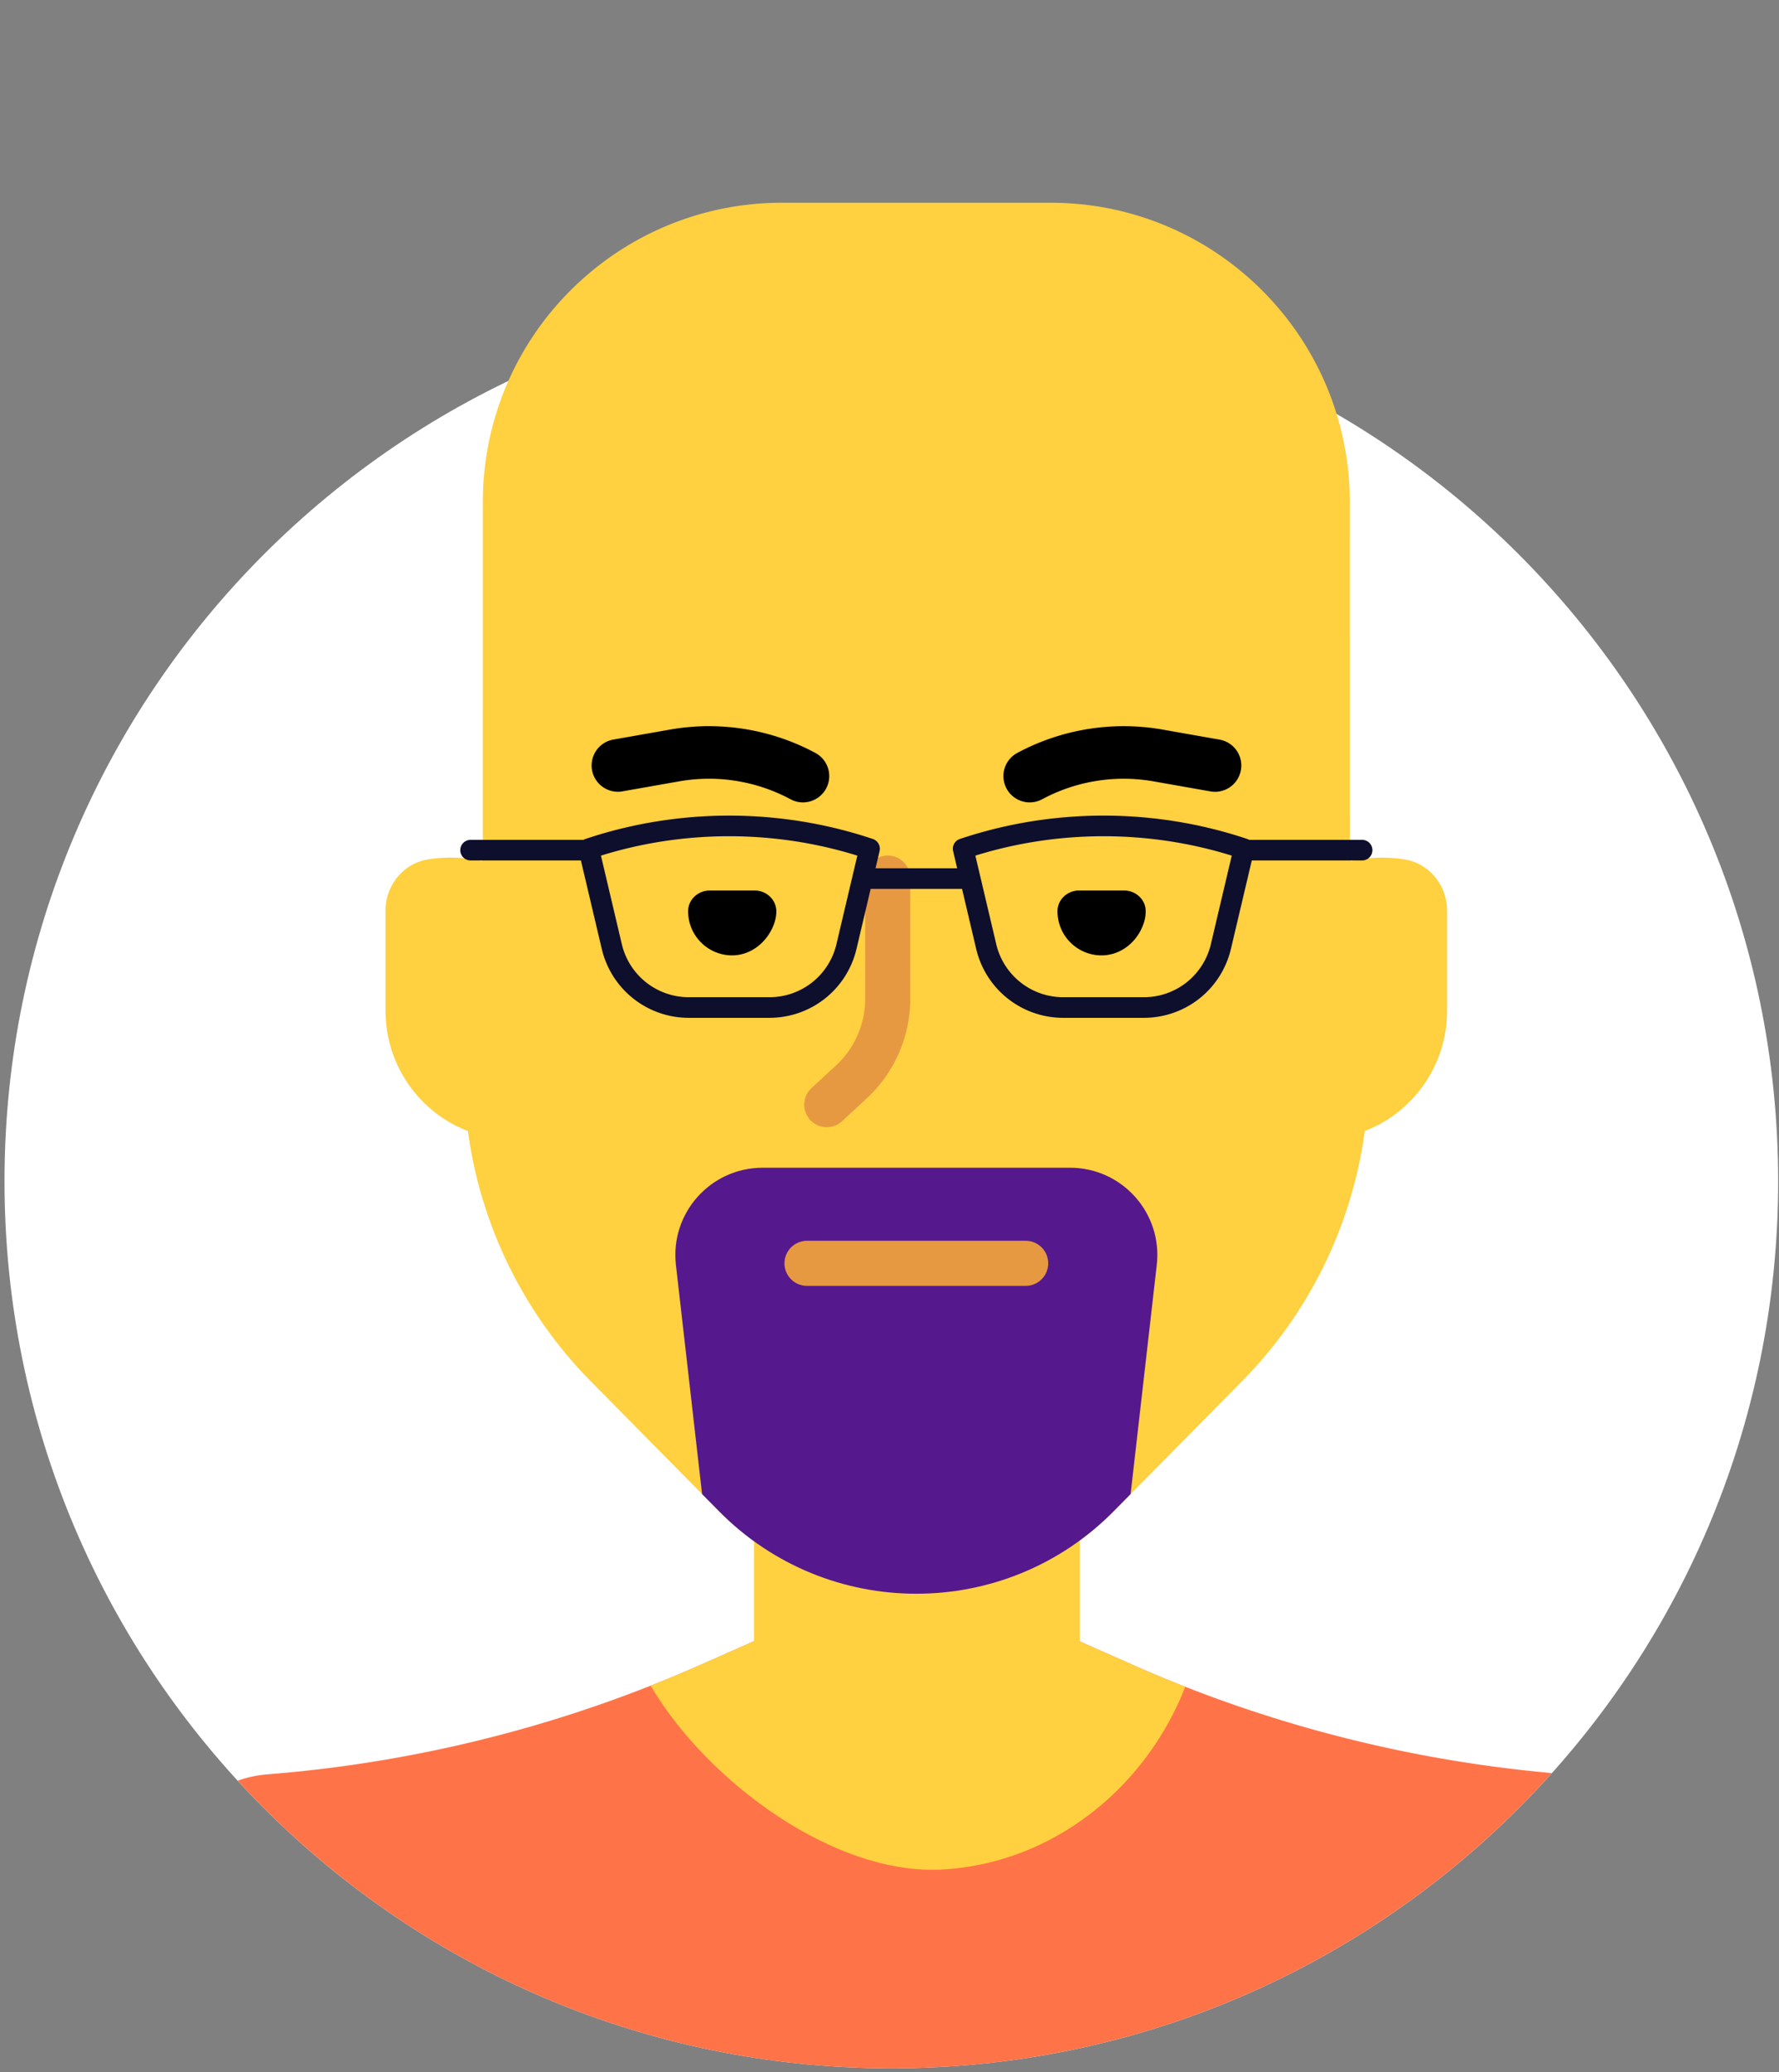 <svg xmlns="http://www.w3.org/2000/svg" width="395" height="460" viewBox="0 0 395 460">
    <rect x="0" y="0" width="395" height="460" fill="#808080" stroke="none"/>
    <g fill="none" fill-rule="evenodd">
        <path fill="#FFF" d="M394.812 262.21c0 108.749-88.158 196.906-196.906 196.906S1 370.96 1 262.21C1 153.462 89.158 65.304 197.906 65.304s196.906 88.158 196.906 196.906"/>
        <path fill="#FF7348" d="M203.541 348.33l-48.03 21.238a295.188 295.188 0 0 1-96.136 24.299 25.68 25.68 0 0 0-6.596 1.411c35.995 39.236 87.685 63.838 145.127 63.838 58.262 0 110.607-25.312 146.658-65.53-31.585-2.828-63.054-10.742-93.158-24.068l-47.865-21.189z"/>
        <path fill="#FFD03F" d="M311.83 190.764a32.075 32.075 0 0 0-11.906.361l-.214-2.262-.006-77.405C299.7 74.753 269.944 45 233.24 45H173.67c-36.707 0-66.464 29.756-66.464 66.463l-.003 77.475-.206 2.192a32.065 32.065 0 0 0-11.927-.366c-5.492.866-9.464 5.762-9.464 11.323v22.321c0 11.898 7.353 22.448 18.29 26.666a97.629 97.629 0 0 0 27.263 55.527l28.482 28.855a61.985 61.985 0 0 0 7.78 6.674V364.3l-11.911 5.267a295.548 295.548 0 0 1-11.037 4.613c12.237 20.896 40.602 42.219 64.855 40.805 24.934-1.455 45.304-18.602 53.839-40.565a294.82 294.82 0 0 1-11.761-4.903l-11.66-5.161v-22.405a62.085 62.085 0 0 0 7.533-6.496l28.482-28.855a97.63 97.63 0 0 0 27.264-55.535c10.924-4.224 18.268-14.768 18.268-26.658v-22.321c0-5.56-3.971-10.457-9.464-11.323"/>
        <path fill="#55198D" d="M169.33 259.212h68.262c11.572 0 20.564 10.076 19.25 21.573l-5.806 50.866-3.756 3.805c-24.107 24.425-63.53 24.425-87.638 0l-3.757-3.806-5.807-50.865c-1.312-11.497 7.68-21.573 19.251-21.573"/>
        <path fill="#000" d="M249.633 197.677h-10.085c-2.548 0-4.734 2.007-4.748 4.555v.05c0 5.334 4.264 9.672 9.57 9.79 4.12.091 7.696-2.572 9.285-6.375.521-1.246.735-2.396.728-3.468-.017-2.547-2.203-4.552-4.75-4.552m-82.031 0h-10.054c-2.55 0-4.746 2.005-4.762 4.555v.05c0 5.236 4.109 9.511 9.278 9.779 4.16.216 7.823-2.45 9.511-6.257.549-1.237.784-2.379.795-3.444.027-2.6-2.168-4.683-4.768-4.683m15.818-22.633a5.835 5.835 0 0 0-2.37-7.904c-9.814-5.287-21.265-7.133-32.241-5.197l-12.685 2.237a5.835 5.835 0 0 0 2.027 11.492l12.685-2.236a38.248 38.248 0 0 1 24.679 3.977 5.835 5.835 0 0 0 7.905-2.37m45.215 3.07a5.835 5.835 0 0 1-2.772-10.973 49.962 49.962 0 0 1 32.24-5.197l12.685 2.237a5.834 5.834 0 0 1 4.734 6.76 5.832 5.832 0 0 1-6.76 4.732l-12.685-2.236a38.248 38.248 0 0 0-24.68 3.978 5.808 5.808 0 0 1-2.762.698"/>
        <path fill="#E79942" d="M183.57 250.214a5.001 5.001 0 0 1-3.394-8.675l5.469-5.052a20.154 20.154 0 0 0 6.459-14.757l.006-26.81c0-2.762 2.24-5.001 5.001-5.001h.002c2.762 0 5 2.24 5 5.002l-.006 26.811a30.185 30.185 0 0 1-9.675 22.102l-5.47 5.052a4.983 4.983 0 0 1-3.392 1.328"/>
        <path fill="#0E0F2D" d="M268.864 209.546a15.277 15.277 0 0 1-14.925 11.814h-17.821a15.278 15.278 0 0 1-14.926-11.814l-4.627-19.616c18.435-5.74 38.489-5.74 56.926 0l-4.627 19.616zm-98.06 11.814h-17.82a15.277 15.277 0 0 1-14.927-11.814l-4.626-19.616c18.435-5.74 38.49-5.74 56.926 0l-4.628 19.616a15.277 15.277 0 0 1-14.925 11.814zm131.63-34.933h-25.08a2.294 2.294 0 0 0-.423-.194c-20.573-6.912-43.233-6.912-63.807 0a2.289 2.289 0 0 0-1.498 2.694l.9 3.812h-18.13l.898-3.812a2.288 2.288 0 0 0-1.498-2.694c-20.573-6.912-43.233-6.912-63.805 0-.15.05-.29.117-.422.194h-25.082a2.288 2.288 0 1 0 0 4.576h24.495l4.621 19.594a19.838 19.838 0 0 0 19.38 15.34h17.82c9.28 0 17.25-6.308 19.38-15.34l3.133-13.281h20.29l3.132 13.28a19.839 19.839 0 0 0 19.38 15.341h17.82c9.28 0 17.25-6.308 19.38-15.34l4.622-19.594h24.495a2.288 2.288 0 1 0 0-4.576z"/>
        <path fill="#E79942" d="M227.738 285.433h-48.554a5.001 5.001 0 1 1 0-10.003h48.554a5.001 5.001 0 1 1 0 10.003"/>
    </g>
</svg>
